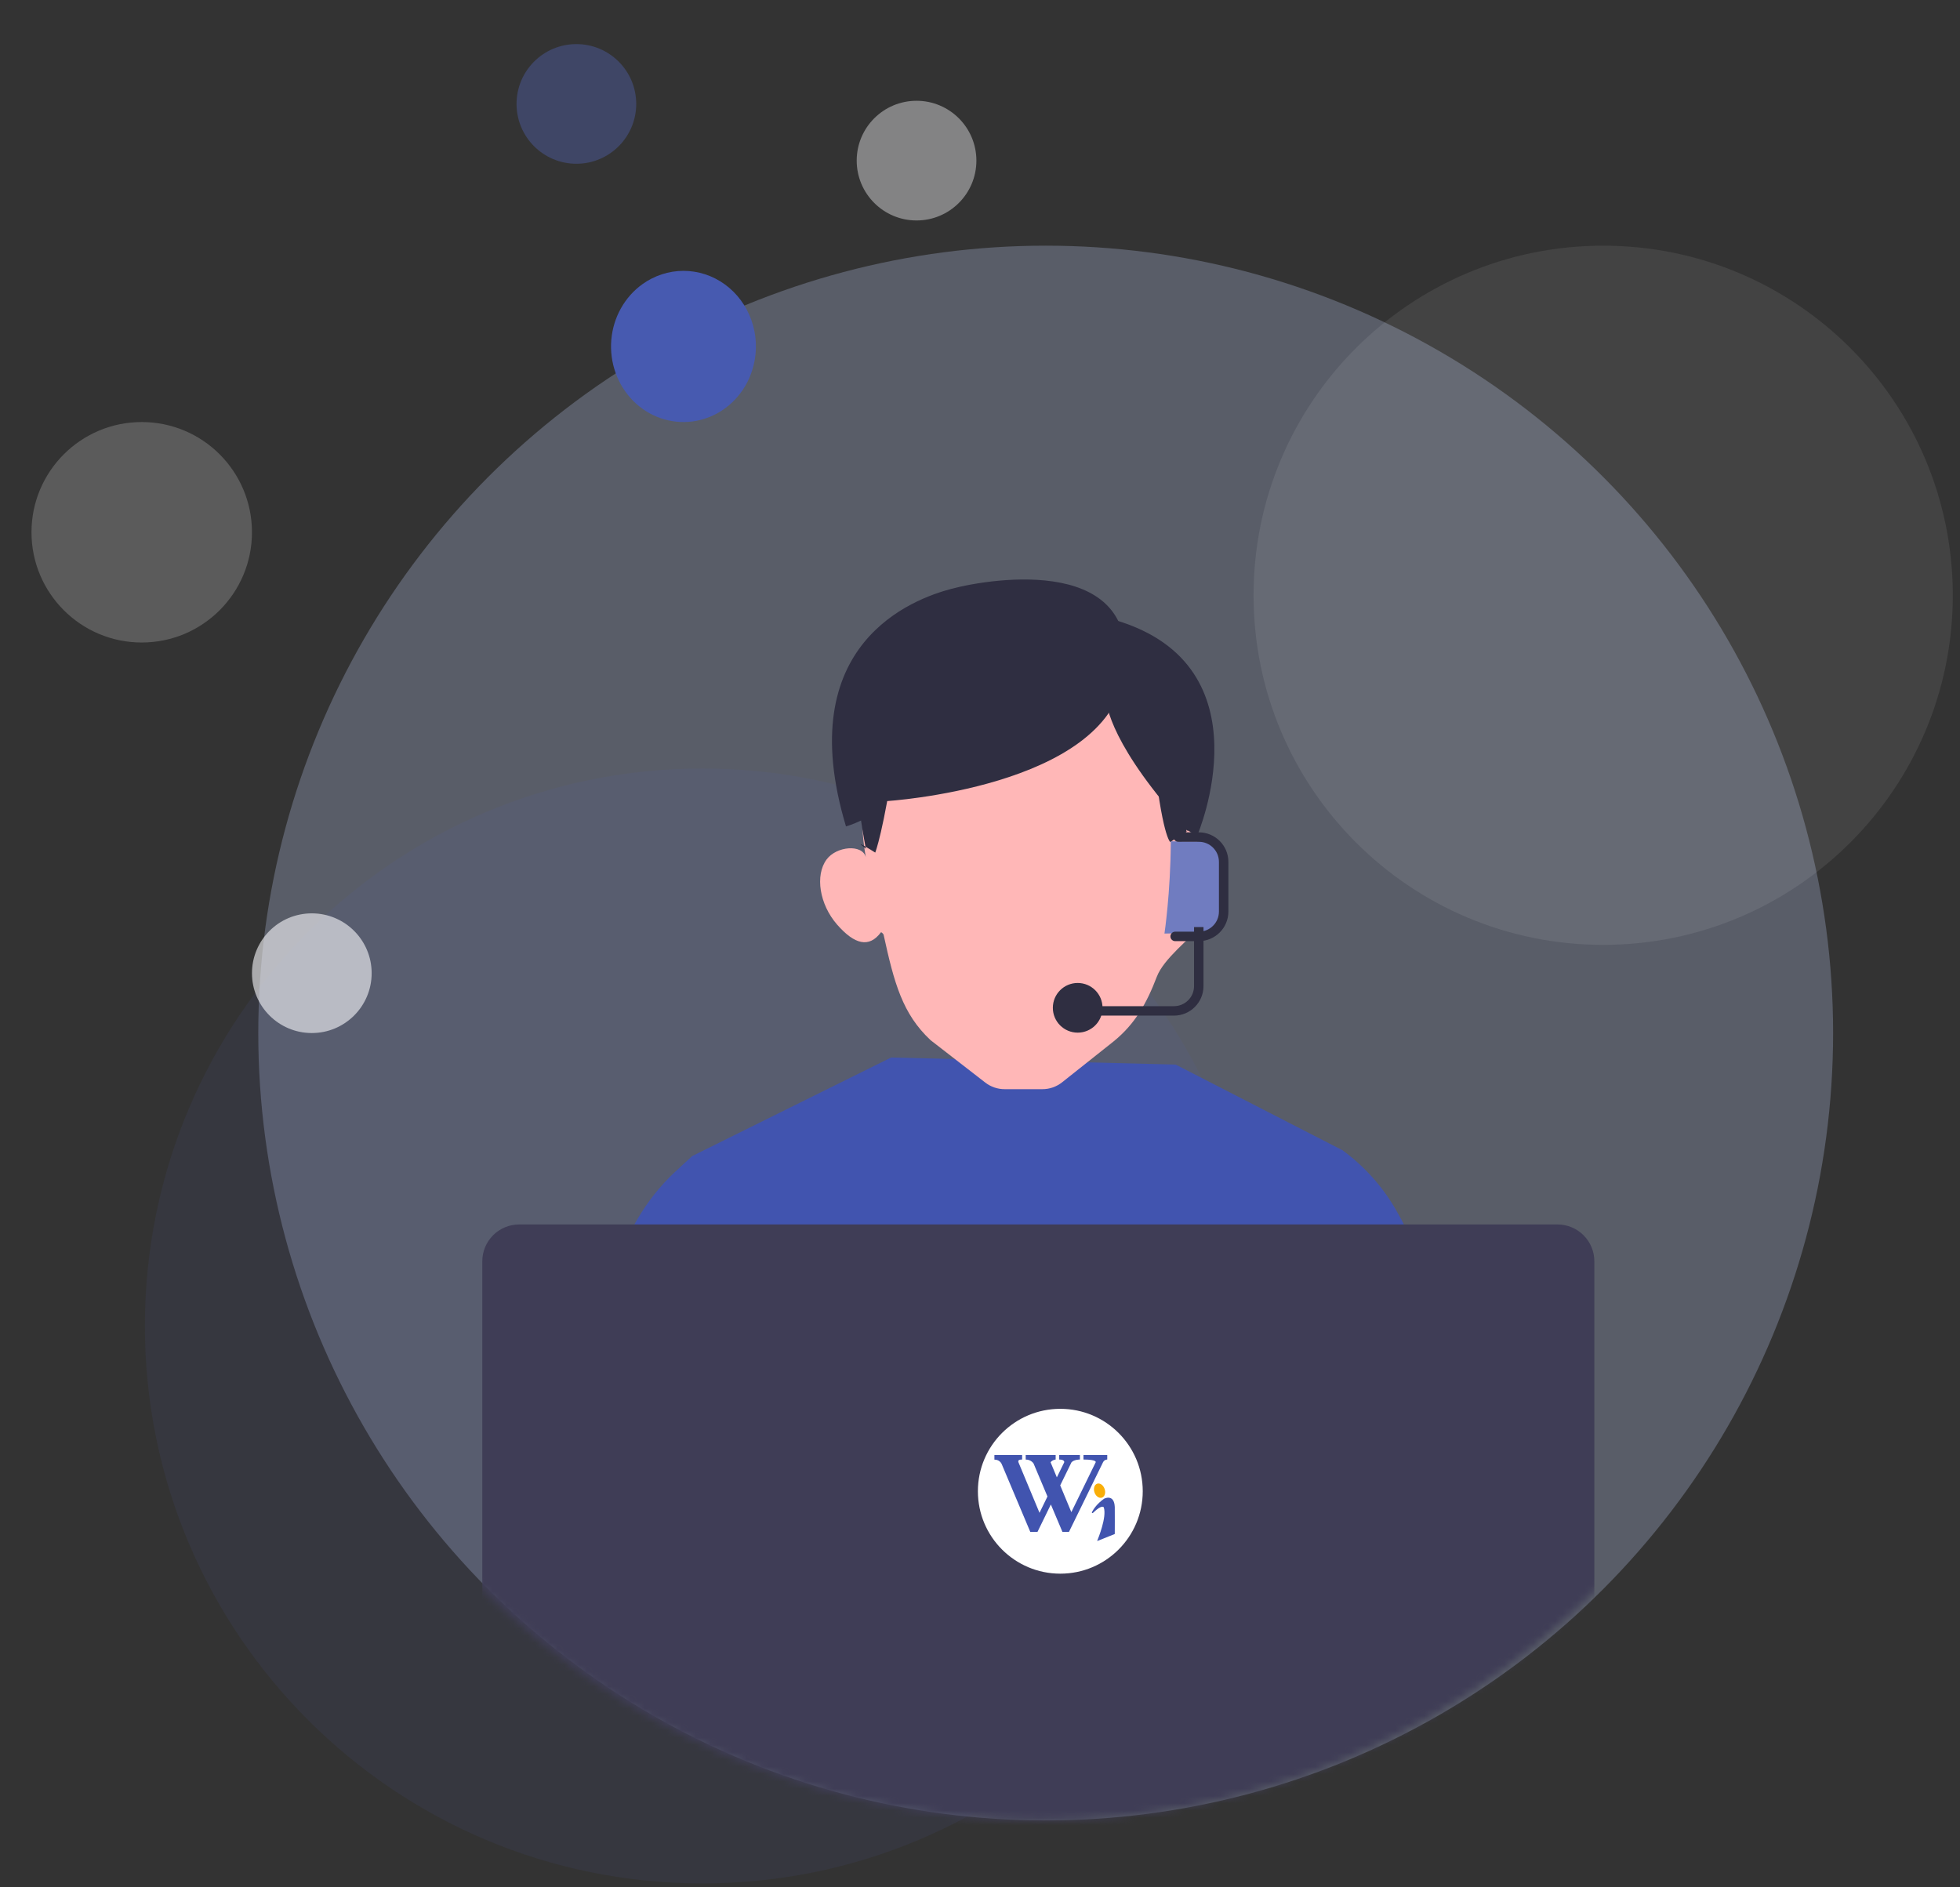 <svg width="269" height="259" viewBox="0 0 269 259" fill="none" xmlns="http://www.w3.org/2000/svg">
<rect x="0" y="0" width="269" height="259" fill="#333333" stroke="none"/>
<circle opacity="0.3" cx="143.516" cy="141.787" r="108.069" fill="#B3BEE3"/>
<path opacity="0.1" d="M172.91 181.989C172.91 224.246 138.654 258.502 96.397 258.502C54.141 258.502 19.885 224.246 19.885 181.989C19.885 139.732 54.141 105.477 96.397 105.477C138.654 105.477 172.91 139.732 172.91 181.989Z" fill="#5162B3"/>
<path opacity="0.08" d="M268.01 81.701C268.01 108.201 246.527 129.684 220.027 129.684C193.527 129.684 172.045 108.201 172.045 81.701C172.045 55.201 193.527 33.719 220.027 33.719C246.527 33.719 268.01 55.201 268.01 81.701Z" fill="#FAFAFD"/>
<path opacity="0.2" d="M34.581 73.055C34.581 81.411 27.808 88.185 19.452 88.185C11.096 88.185 4.322 81.411 4.322 73.055C4.322 64.7 11.096 57.926 19.452 57.926C27.808 57.926 34.581 64.7 34.581 73.055Z" fill="#FAFAFD"/>
<path opacity="0.6" d="M51.008 133.573C51.008 138.109 47.331 141.786 42.795 141.786C38.259 141.786 34.582 138.109 34.582 133.573C34.582 129.037 38.259 125.359 42.795 125.359C47.331 125.359 51.008 129.037 51.008 133.573Z" fill="#FAFAFD"/>
<path opacity="0.4" d="M134.005 22.045C134.005 26.581 130.327 30.259 125.791 30.259C121.255 30.259 117.578 26.581 117.578 22.045C117.578 17.509 121.255 13.832 125.791 13.832C130.327 13.832 134.005 17.509 134.005 22.045Z" fill="#FAFAFD"/>
<path opacity="0.4" d="M87.319 14.264C87.319 18.8 83.642 22.477 79.106 22.477C74.57 22.477 70.893 18.8 70.893 14.264C70.893 9.728 74.57 6.051 79.106 6.051C83.642 6.051 87.319 9.728 87.319 14.264Z" fill="#5162B3"/>
<mask id="mask0_12461_25218" style="mask-type:alpha" maskUnits="userSpaceOnUse" x="34" y="0" width="217" height="250">
<path fill-rule="evenodd" clip-rule="evenodd" d="M250.727 0.859H34.59V141.78V152.155H35.081C40.303 206.972 86.474 249.848 142.658 249.848C198.843 249.848 245.014 206.972 250.235 152.155H250.727V141.78V0.859Z" fill="#C4C4C4"/>
</mask>
<g mask="url(#mask0_12461_25218)">
<path d="M109.756 221.968L95.099 166.549L93.402 160.151L94.994 158.674L122.311 145.141L161.346 146.113L184.262 157.878L184.386 166.549L185.517 244.672L190.089 263.848H106.245L112.755 233.308L109.756 221.968Z" fill="#4154AF"/>
<path d="M206.172 263.85H184.322L178.289 220.29L179.868 166.551L180.086 159.24L184.257 157.879C187.401 160.175 189.999 163.136 191.868 166.551C194.549 171.217 196.776 177.903 196.222 186.893C196.222 186.893 196.717 197.509 196.245 204.578C195.922 209.409 201.559 239.943 206.172 263.85Z" fill="#4154AF"/>
<path d="M109.832 221.419L109.755 221.973L103.958 263.854H78.832C80.847 240.124 83.215 210.456 82.897 205.702C82.426 198.638 82.921 188.016 82.921 188.016C82.32 178.278 84.989 171.256 87.952 166.554C89.442 164.165 91.279 162.009 93.401 160.157C93.872 159.743 94.368 159.36 94.886 159.008L99.057 160.363L100.147 166.554L109.832 221.419Z" fill="#4154AF"/>
<path d="M226.215 259.534C226.215 261.079 225.602 262.56 224.509 263.652C223.417 264.744 221.936 265.358 220.392 265.358H64.616C63.072 265.358 61.591 264.744 60.499 263.652C59.407 262.56 58.793 261.079 58.793 259.534C58.793 257.99 59.407 256.509 60.499 255.417C61.591 254.324 63.072 253.711 64.616 253.711H66.345C66.246 253.364 66.195 253.005 66.192 252.645V173.116C66.192 171.775 66.725 170.488 67.674 169.54C68.622 168.591 69.909 168.059 71.25 168.059H213.758C215.1 168.059 216.386 168.591 217.334 169.54C218.283 170.488 218.816 171.775 218.816 173.116V252.645C218.816 253.005 218.765 253.365 218.663 253.711H220.392C221.156 253.711 221.914 253.861 222.62 254.154C223.327 254.447 223.969 254.876 224.509 255.417C225.05 255.957 225.479 256.599 225.772 257.306C226.065 258.012 226.215 258.77 226.215 259.534Z" fill="#3F3D56"/>
<path d="M145.523 215.988C151.771 215.988 156.836 210.923 156.836 204.676C156.836 198.428 151.771 193.363 145.523 193.363C139.276 193.363 134.211 198.428 134.211 204.676C134.211 210.923 139.276 215.988 145.523 215.988Z" fill="white"/>
<g clip-path="url(#clip0_12461_25218)">
<path d="M136.477 199.703H140.28L140.283 200.323H140.244C139.563 200.323 139.772 200.681 139.825 200.815L142.667 207.635L143.759 205.396L141.854 200.873C141.854 200.873 141.528 200.325 140.774 200.325L140.771 199.705H144.883V200.325C144.883 200.325 144.434 200.366 144.187 200.698L145.048 202.771L145.061 202.742L146.061 200.701C146.061 200.701 146.141 200.323 145.371 200.323V199.703H148.212V200.323C148.212 200.323 147.429 200.307 147.059 200.701L145.508 203.87L147.036 207.543L150.382 200.692C150.382 200.692 150.568 200.323 148.701 200.323V199.703H151.965L151.964 200.323C151.964 200.323 151.569 200.32 151.389 200.689C147.922 207.789 146.714 210.247 146.714 210.247H145.81L144.225 206.492L142.393 210.247H141.398L137.511 201.027C137.511 201.027 137.305 200.333 136.477 200.333V199.703Z" fill="#4154AF"/>
<path d="M151.236 205.554C151.62 205.422 151.785 204.887 151.603 204.358C151.421 203.829 150.963 203.508 150.579 203.64C150.194 203.772 150.03 204.307 150.212 204.836C150.393 205.365 150.852 205.686 151.236 205.554Z" fill="#F9AE08"/>
<path d="M150.001 207.648C149.952 207.696 149.869 207.673 149.852 207.606C149.847 207.585 149.85 207.563 149.86 207.543C150.088 207.1 150.574 206.378 151.527 205.704C151.544 205.687 152.915 204.982 152.997 206.838C153.013 207.253 152.997 210.336 152.997 210.533C152.997 210.539 152.994 210.544 152.988 210.547L150.603 211.503C150.593 211.507 150.581 211.498 150.583 211.486C150.583 211.485 150.583 211.484 150.584 211.483C150.727 211.14 151.914 208.224 151.495 206.913C151.51 206.929 151.354 206.348 150.001 207.648Z" fill="#4154AF"/>
</g>
<path d="M152.831 142.939C155.814 140.52 157.399 137.649 158.761 134.073C159.713 131.573 163.281 128.881 165.041 126.867C167.451 124.104 168.097 120.103 166.473 117.932C165.4 116.489 162.891 114.507 162.903 112.709C162.918 110.658 162.804 108.719 162.804 106.967C162.804 92.792 153.19 84.231 140.574 84.231C127.951 84.231 118.344 92.792 118.344 106.967C118.344 110.083 118.097 113.778 118.836 117.652C118.344 115.815 114.802 116.141 113.45 117.959C111.832 120.136 112.471 124.137 114.882 126.893C117.296 129.654 119.279 130.135 120.902 127.965C120.905 127.961 120.903 127.959 120.908 127.958C121.005 127.942 121.249 128.193 121.27 128.289C122.717 134.913 123.853 139.15 127.718 142.766L135.224 148.584C135.982 149.171 136.913 149.49 137.872 149.49H143.074C144.05 149.49 144.998 149.159 145.763 148.552L152.831 142.939Z" fill="#FFB7B7"/>
<path d="M116.108 113.425C116.108 113.425 119.868 112.388 121.625 109.958C121.625 109.958 151.832 108.107 154.255 92.721C156.858 76.156 136.339 79.279 130.533 80.83C125.447 82.188 108.532 88.219 116.108 113.425Z" fill="#2F2E41"/>
<path d="M151.764 95.48C151.764 95.48 151.337 99.888 159.54 109.954L162.609 113.802L164.333 114.635C164.333 114.635 174.26 91.452 153.168 85.141L151.764 95.48Z" fill="#2F2E41"/>
<path d="M128.963 97.085C135.434 97.085 145.714 97.085 152.178 97.085C155.427 97.085 157.897 99.668 158.23 102.897C159.482 114.908 160.62 115.574 160.62 115.574C160.62 115.574 164.589 112.797 162.398 114.462C163.137 110.587 163.383 110.088 163.383 106.972C163.383 92.797 153.19 83.656 140.574 83.656C127.958 83.656 117.758 92.797 117.758 106.972C117.758 110.088 118.097 112.611 118.836 116.486C116.646 114.821 120.121 117.018 120.121 117.018C120.121 117.018 121.26 114.215 122.911 102.897C123.384 99.681 125.714 97.085 128.963 97.085Z" fill="#2F2E41"/>
<path d="M161.972 114.888C162.711 111.013 163.384 110.088 163.384 106.972C163.384 92.797 153.191 83.656 140.574 83.656" stroke="#2F2E41" stroke-width="1.297" stroke-miterlimit="10" stroke-linecap="round" stroke-linejoin="round"/>
<path d="M160.689 115.477L165.808 115.483C167.693 115.483 167.513 118.299 167.513 119.891V125.643C167.513 127.234 166.055 128.046 164.171 128.046L159.816 128.133C159.816 128.133 160.649 122.614 160.689 115.477Z" fill="#707CC0"/>
<path d="M151.316 138.323C151.316 140.207 149.791 141.732 147.907 141.732C146.023 141.732 144.498 140.207 144.498 138.323C144.498 136.439 146.023 134.914 147.907 134.914C149.791 134.914 151.316 136.439 151.316 138.323Z" fill="#2F2E41"/>
<path d="M148.334 138.747H161.117C163.001 138.747 164.526 137.222 164.526 135.338V127.242" stroke="#2F2E41" stroke-width="1.297" stroke-miterlimit="10"/>
<path d="M161.709 114.887H164.532C166.416 114.887 167.941 116.411 167.941 118.295V125.113C167.941 126.997 166.416 128.522 164.532 128.522H161.283" stroke="#2F2E41" stroke-width="1.297" stroke-miterlimit="10" stroke-linecap="round" stroke-linejoin="round"/>
</g>
<path d="M102.587 52.414C102.472 52.64 102.353 52.859 102.222 53.068C101.436 54.374 100.38 55.481 99.132 56.308C97.884 57.136 96.475 57.662 95.007 57.849C93.54 58.035 92.05 57.878 90.648 57.389C89.246 56.899 87.966 56.089 86.902 55.019C85.838 53.947 85.016 52.642 84.496 51.198C83.976 49.754 83.772 48.206 83.897 46.669C84.023 45.132 84.476 43.643 85.222 42.311C85.969 40.98 86.991 39.839 88.214 38.971C88.595 38.698 88.995 38.456 89.411 38.246C91.234 37.307 93.29 36.975 95.3 37.293C97.31 37.612 99.178 38.566 100.652 40.027C102.126 41.488 103.135 43.386 103.543 45.464C103.952 47.543 103.739 49.702 102.935 51.65C102.832 51.908 102.715 52.162 102.587 52.414Z" fill="#475AB0"/>
<defs>
<clipPath id="clip0_12461_25218">
<rect width="18.1" height="18.1" fill="white" transform="translate(135.717 197.133)"/>
</clipPath>
</defs>
</svg>
